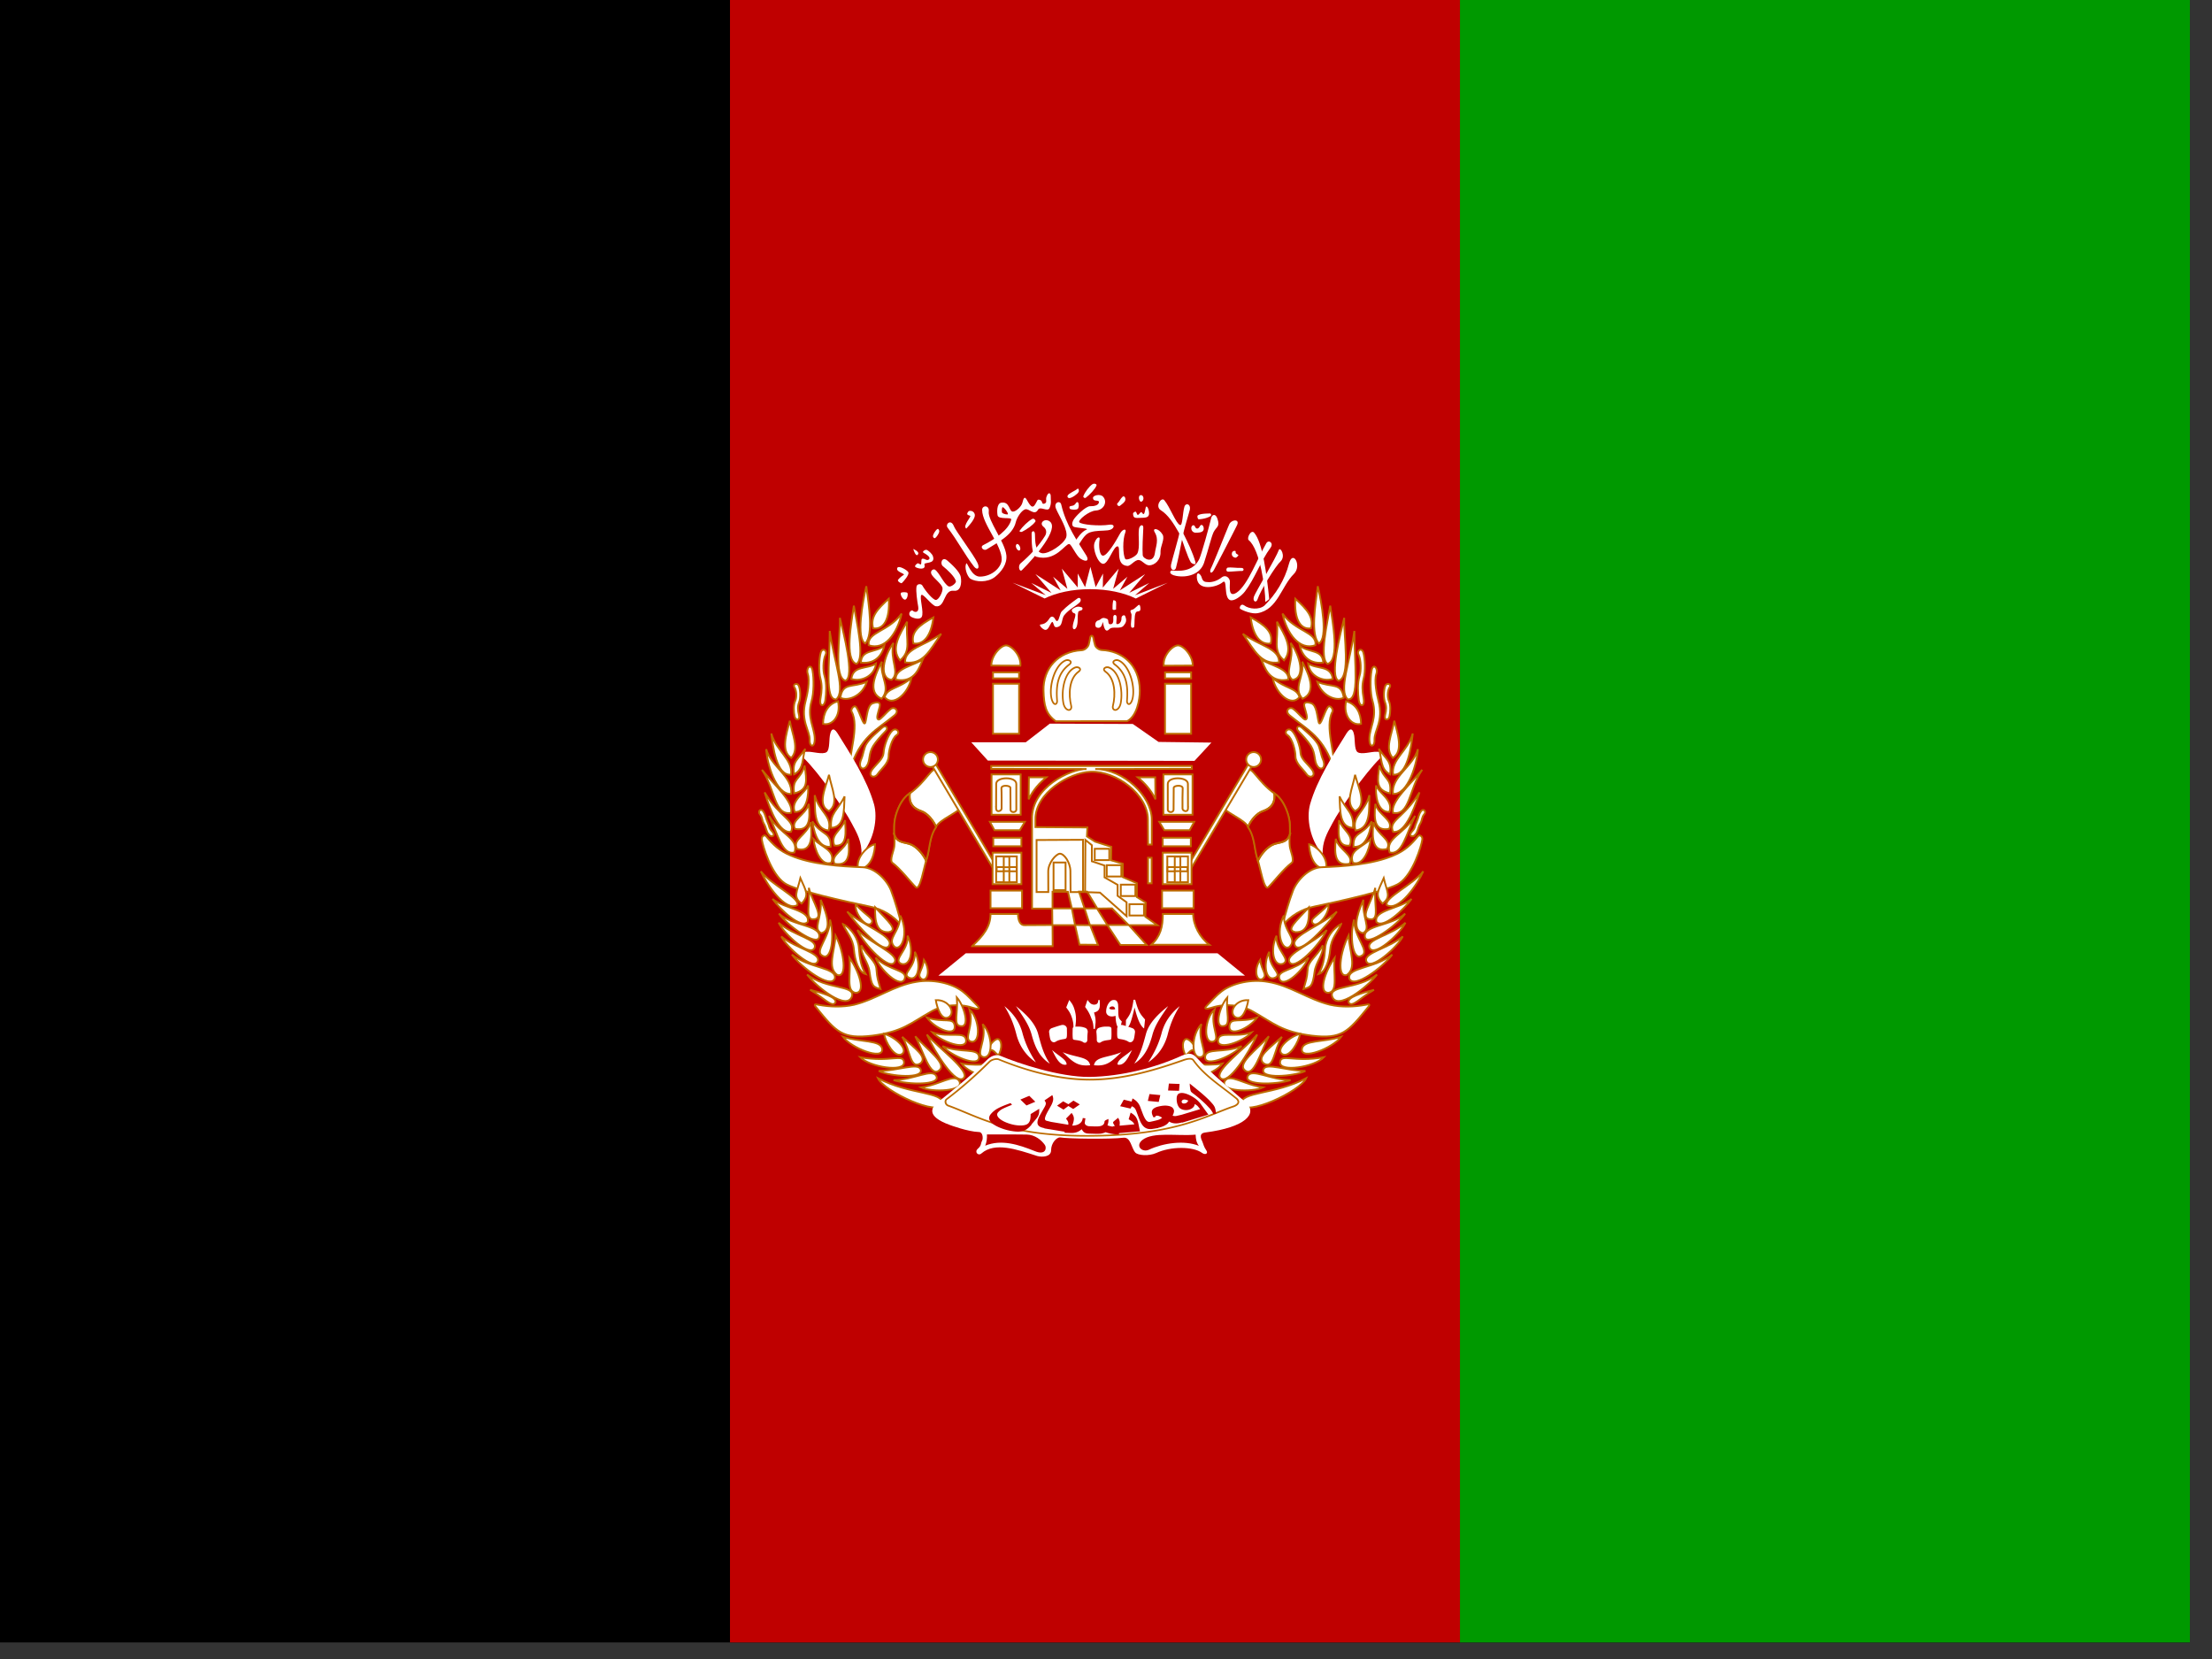 <?xml version="1.0" encoding="UTF-8" standalone="no"?>
<svg
   xmlns:dc="http://purl.org/dc/elements/1.1/"
   xmlns:cc="http://creativecommons.org/ns#"
   xmlns:rdf="http://www.w3.org/1999/02/22-rdf-syntax-ns#"
   xmlns:svg="http://www.w3.org/2000/svg"
   xmlns="http://www.w3.org/2000/svg"
   xmlns:xlink="http://www.w3.org/1999/xlink"
   xmlns:sodipodi="http://sodipodi.sourceforge.net/DTD/sodipodi-0.dtd"
   xmlns:inkscape="http://www.inkscape.org/namespaces/inkscape"
   height="16"
   width="21.333"
   viewBox="0 0 21.333 16"
   version="1.1"
   id="svg155"
   sodipodi:docname="af.svg"
   inkscape:version="0.92.1 r">
  <rect x="0" y="0" width="21.333" height="16" fill="#333333" stroke="none"/>
  <defs
     id="defs159" />
  <sodipodi:namedview
     pagecolor="#ffffff"
     bordercolor="#666666"
     borderopacity="1"
     objecttolerance="10"
     gridtolerance="10"
     guidetolerance="10"
     inkscape:pageopacity="0"
     inkscape:pageshadow="2"
     inkscape:window-width="1920"
     inkscape:window-height="1025"
     id="namedview157"
     showgrid="false"
     fit-margin-top="0"
     fit-margin-left="0"
     fit-margin-right="0"
     fit-margin-bottom="0"
     inkscape:zoom="0.49166667"
     inkscape:cx="320"
     inkscape:cy="240"
     inkscape:window-x="0"
     inkscape:window-y="27"
     inkscape:window-maximized="1"
     inkscape:current-layer="svg155" />
  <g
     id="g8"
     transform="scale(0.033)"
     style="fill-rule:evenodd;stroke-width:1pt">
    <path
       d="M 0,0 H 640 V 480 H 0 Z"
       id="path2"
       inkscape:connector-curvature="0" />
    <path
       d="M 426.662,0 H 640 V 480 H 426.662 Z"
       id="path4"
       inkscape:connector-curvature="0"
       style="fill:#009900" />
    <path
       d="m 213.336,0 h 213.34 v 480 h -213.34 z"
       id="path6"
       inkscape:connector-curvature="0"
       style="fill:#bf0000" />
  </g>
  <g
     transform="matrix(0.035,0,0,0.035,0.032,0.91)"
     id="g149"
     style="fill:#ffffff;fill-rule:evenodd;stroke:#bd6b00;stroke-width:0.5">
    <path
       d="m 319.5,225.84 8.354,0.001 c 0.031,3.157 1.881,6.549 4.48,8.493 h -16.008 c 2.505,-2.271 3.19,-4.963 3.174,-8.494 z"
       id="path10"
       inkscape:connector-curvature="0" />
    <path
       d="m 266.71,178.53 4.574,5.04 56.934,0.093 4.668,-5.04 -14.56,-0.186 -7.094,-4.947 -22.868,-0.093 -6.627,5.133 z"
       id="path12"
       inkscape:connector-curvature="0"
       style="stroke:none" />
    <path
       d="m 290.02,172.74 19.66,-0.02 c 2.662,-1.408 3.492,-5.902 3.479,-8.416 -0.037,-7.429 -5.233,-10.991 -10.447,-11.18 -0.781,-0.04 -1.688,-0.648 -1.895,-1.36 -0.514,-1.613 -0.381,-2.641 -0.944,-2.584 -0.5,-0.007 -0.353,0.94 -0.799,2.453 -0.245,0.752 -1.09,1.494 -1.934,1.537 -6.49,0.324 -10.676,5.062 -10.513,11.134 0.11,4.015 0.577,6.413 3.393,8.437 z"
       id="path14"
       inkscape:connector-curvature="0" />
    <path
       d="m 257.66,242.83 h 84.469 l -7.56,-6.16 H 265.22 Z"
       id="path16"
       inkscape:connector-curvature="0"
       style="stroke:none" />
    <path
       d="m 296.39,219.69 1.54,4.62 h 3.499 l -2.799,-4.621 h -2.24 z m -1.96,4.62 0.887,4.573 4.106,0.046 -1.493,-4.62 h -3.5 z m 6.953,0.046 2.847,4.527 h 5.834 l -4.573,-4.575 -4.107,0.048 z m -34.44,10.36 c 3.095,-2.878 5.07,-5.335 5.086,-8.866 h 7.56 c 0.015,1.976 0.73,3.157 1.82,3.08 l 7.654,-0.047 -0.046,-4.527 h -5.554 l -0.001,-24.688 c -0.202,-8.726 10.609,-13.813 15.028,-13.767 l -26.275,-0.046 v -0.793 h 55.255 l 0.047,0.793 -26.647,0.046 c 7.902,0.016 15.524,7.5 15.587,13.815 v 7 h -1.028 l -0.046,-6.906 c 0,-6.908 -8.7,-13.363 -15.681,-13.161 -6.037,0.173 -15.4,5.927 -15.307,13.115 v 2.146 l 14.327,0.094 -0.14,2.472 2.25,1.436 4.486,1.43 -0.065,3.71 3.213,0.947 0.028,3.706 3.855,1.654 v 3.836 l 2.445,1.507 -0.112,3.895 3.314,2.333 h -7.84 l 4.9,5.46 h -7.234 l -3.594,-5.46 h -4.76 l 2.147,5.413 -5.085,-0.046 -1.215,-5.367 h -6.206 l 0.046,5.786 h -22.214 z m 22.168,-14.98 v 4.572 h 5.32 l -1.075,-4.573 h -4.245 z"
       id="path18"
       inkscape:connector-curvature="0" />
    <path
       d="m 289.39,211.66 h 3.313 v 7.607 h -3.313 z"
       id="path20"
       inkscape:connector-curvature="0"
       style="fill:none" />
    <path
       d="m 284.71,219.8 h 3.234 l -0.02,-5.597 c -0.042,-2.433 2.142,-4.885 3.187,-4.967 1.159,-0.044 2.867,2.297 2.924,4.776 l 0.047,5.806 3.43,-0.007 v -14.41 l -12.802,0.067 z m 25.59,3.34 h 4.014 v 3.127 H 310.3 Z m -2.38,-5.37 h 4.014 v 3.127 h -4.014 z m -3.87,-5.37 h 4.014 v 3.127 h -4.014 z m -3.31,-4.52 h 4.014 v 3.127 h -4.014 z"
       id="path22"
       inkscape:connector-curvature="0"
       style="fill:none" />
    <path
       d="m 298.08,219.82 4.106,0.14 7.327,6.487 v -3.827 l -2.473,-1.773 v -3.034 l -3.594,-2.052 v -3.268 l -3.5,-1.166 v -4.434 l -1.774,-1.447 z"
       id="path24"
       inkscape:connector-curvature="0"
       style="fill:none" />
    <path
       d="m 315.43,210.35 h 0.98 v 7.047 h -0.98 z"
       id="path26"
       inkscape:connector-curvature="0" />
    <g
       id="a">
      <path
         d="m 257.32,186.53 c -1.234,-1.982 -2.712,2.749 -7.788,6.27 -2.363,1.609 -4.009,5.894 -4.025,8.713 -0.077,1.937 0.216,3.868 0,5.741 -0.137,1.186 -1.372,3.816 -0.527,4.489 2.234,1.66 5.126,5.43 6.467,6.731 1.16,1.017 2.165,-5.248 3.036,-8.051 0.933,-3.005 0.515,-6.596 3.102,-9.372 1.834,-1.875 6.46,-3.72 5.94,-4.554 z"
         id="path28"
         inkscape:connector-curvature="0" />
      <path
         d="m 257.06,201.88 a 10.09,10.09 0 0 0 -1.656,-2.594 c -0.699,-0.792 -1.525,-1.457 -2.438,-1.781 -0.881,-0.325 -1.779,-0.751 -2.406,-1.531 a 3.645,3.645 0 0 1 -0.719,-1.469 c -0.124,-0.544 -0.123,-1.21 -0.03,-1.969 -0.11,0.08 -0.169,0.172 -0.282,0.25 -2.363,1.608 -4.016,5.9 -4.031,8.719 a 28.487,28.487 0 0 0 0,2.313 c 0.175,0.485 0.343,0.955 0.593,1.25 0.326,0.383 0.714,0.636 1.125,0.812 0.824,0.352 1.775,0.425 2.657,0.75 0.912,0.324 1.851,1.058 2.656,1.938 a 10.51,10.51 0 0 1 1.75,2.656 c 0.066,-0.243 0.154,-0.604 0.219,-0.813 0.845,-2.721 0.697,-5.889 2.562,-8.531 z"
         id="path30"
         inkscape:connector-curvature="0"
         style="fill:#bf0000" />
      <path
         d="m 249.82,192.39 c -0.484,3.356 1.385,4.473 3.148,5.123 1.825,0.648 3.322,2.606 4.093,4.378 M 245.3,203.44 c 0.77,2.893 2.798,2.531 4.561,3.181 1.826,0.649 3.745,2.957 4.516,4.729"
         id="path32"
         inkscape:connector-curvature="0"
         style="fill:none" />
      <path
         d="m 255.61,184.48 0.925,-0.594 17.752,29.898 -0.924,0.594 z"
         id="path34"
         inkscape:connector-curvature="0" />
      <path
         d="m 257.52,183.29 a 2.046,2.046 0 1 1 -4.092,0 2.046,2.046 0 1 1 4.092,0 z m 15.18,-24.02 h 7.194 v 1.65 H 272.7 Z m 0,3.13 h 7.194 v 13.784 H 272.7 Z m -0.44,-5.01 7.98,0.047 c 0.312,-2.706 -2.39,-5.63 -3.966,-5.6 -1.56,0.076 -4.076,2.956 -4.014,5.553 z"
         id="path36"
         inkscape:connector-curvature="0" />
      <path
         d="m 292.62,155.76 c -1.521,0.64 -2.688,2.377 -3.406,4.375 -0.719,1.998 -0.992,4.267 -0.656,6.094 v 0.031 c 0.127,0.63 0.3,1.083 0.5,1.406 0.199,0.324 0.422,0.514 0.687,0.563 0.265,0.049 0.514,-0.093 0.656,-0.313 0.143,-0.22 0.212,-0.509 0.188,-0.844 -0.144,-1.878 -0.135,-3.732 0.312,-5.406 0.448,-1.674 1.338,-3.164 2.97,-4.375 0.294,-0.216 0.463,-0.463 0.5,-0.719 0.035,-0.255 -0.1,-0.474 -0.282,-0.625 -0.364,-0.301 -0.938,-0.407 -1.469,-0.187 z m 0.156,0.438 c 0.37,-0.154 0.842,-0.064 1.031,0.093 0.095,0.079 0.106,0.133 0.094,0.219 -0.012,0.086 -0.077,0.234 -0.312,0.406 -1.713,1.272 -2.657,2.872 -3.125,4.625 -0.47,1.754 -0.459,3.66 -0.313,5.563 a 0.927,0.927 0 0 1 -0.125,0.562 c -0.07,0.108 -0.107,0.14 -0.187,0.125 -0.081,-0.015 -0.248,-0.117 -0.407,-0.375 -0.158,-0.257 -0.317,-0.656 -0.437,-1.25 -0.315,-1.714 -0.037,-3.947 0.656,-5.875 0.694,-1.927 1.803,-3.538 3.125,-4.094 z"
         id="path38"
         inkscape:connector-curvature="0"
         style="fill:#bd6b00;stroke:none" />
      <path
         d="m 295.19,157.73 c -1.52,0.639 -2.501,2.292 -3.031,4.188 -0.53,1.895 -0.614,4.065 -0.281,5.874 0.26,1.284 0.934,1.962 1.593,2.063 0.33,0.05 0.648,-0.08 0.844,-0.344 0.196,-0.264 0.26,-0.619 0.156,-1.062 -0.372,-1.498 -0.515,-3.366 -0.25,-5.063 0.266,-1.696 0.94,-3.211 2.22,-4.125 0.295,-0.215 0.463,-0.463 0.5,-0.719 0.035,-0.255 -0.1,-0.505 -0.282,-0.656 -0.364,-0.302 -0.937,-0.376 -1.469,-0.156 z m 0.188,0.438 c 0.37,-0.154 0.81,-0.064 1,0.093 0.094,0.079 0.137,0.134 0.125,0.219 -0.012,0.085 -0.109,0.235 -0.344,0.406 -1.412,1.009 -2.129,2.664 -2.406,4.438 -0.278,1.773 -0.105,3.664 0.28,5.218 0.083,0.354 10e-4,0.592 -0.093,0.72 -0.094,0.127 -0.214,0.185 -0.406,0.155 -0.384,-0.059 -0.983,-0.554 -1.219,-1.718 -0.318,-1.732 -0.227,-3.868 0.281,-5.688 0.509,-1.82 1.457,-3.287 2.781,-3.844 z"
         id="path40"
         inkscape:connector-curvature="0"
         style="fill:#bd6b00;stroke:none" />
      <path
         d="m 272.31,187.39 h 8.027 v 11.107 h -8.027 z m 0.47,17.46 h 7.747 v 2.333 h -7.747 z m -0.19,4.1 h 7.933 v 8.68 h -7.933 z m -0.56,10.46 h 8.68 v 4.853 h -8.68 z m 1.07,-16.65 h 6.995 l 1.387,-2.31 h -9.636 z m 9.43,-8.51 0.066,-6.071 h 4.818 c -1.893,1.561 -3.652,3.454 -4.884,6.071 z"
         id="path42"
         inkscape:connector-curvature="0" />
      <path
         d="m 273.56,196.74 c 0.048,1.299 1.518,0.72 1.518,0.066 0,-2.004 0.027,-4.17 -0.053,-5.588 -0.01,-1.045 2.49,-0.783 2.476,-0.14 0.01,1.692 0.029,4.012 0.038,5.992 -0.018,0.964 1.615,0.88 1.593,0 -0.01,-2.212 -0.011,-5.425 0,-7.052 0.014,-2.096 -5.502,-2.05 -5.545,-0.047 0.002,1.645 -0.03,4.59 -0.027,6.769 z m 0.01,13.24 h 5.694 v 7.094 h -5.694 z"
         id="path44"
         inkscape:connector-curvature="0"
         style="fill:none" />
      <path
         d="m 277.21,212.92 h 2.007 v 1.167 h -2.007 z m -3.5,0 h 1.96 v 1.167 h -1.96 z"
         id="path46"
         inkscape:connector-curvature="0" />
      <path
         d="m 275.67,210.07 h 1.54 v 2.893 h -1.54 z m 0,3.97 h 1.54 v 3.08 h -1.54 z m -31.68,-75.07 c 0.356,5.567 -1.371,8.623 -4.32,8.158 -0.812,-3.088 1.036,-5.16 4.32,-8.158 z m -6.47,12.34 c -2.621,-1.333 -0.73,-11.513 0.276,-15.78 0.744,5.497 1.99,13.309 -0.276,15.78 z"
         id="path48"
         inkscape:connector-curvature="0" />
      <path
         d="m 238.45,151.79 c 4.406,1.533 7.894,-3.212 9.073,-8.708 -3.636,5.019 -9.554,5.025 -9.073,8.708 z m -3.34,5.14 c -3.445,-0.91 -1.37,-11.71 -0.744,-16.03 0.757,4.462 3.132,14.552 0.744,16.03 z m 1.18,-0.34 c 0.192,-3.725 3.905,-2.648 6.468,-4.636 -0.418,1.86 -1.994,5.16 -6.468,4.636 z m -4.22,4.99 c -3.414,-0.921 -1.362,-12.544 -1.555,-17.329 1,4.135 4.17,16.209 1.555,17.329 z m 1.59,-0.5 c 2.797,0.91 6.501,-0.908 6.793,-4.239 -2.409,1.635 -6.254,0.385 -6.793,4.239 z"
         id="path50"
         inkscape:connector-curvature="0" />
      <path
         d="m 229.52,166.71 c -3.265,0.26 -1.804,-9.638 -1.802,-18.857 1.2,8.617 4.467,16.505 1.802,18.857 z"
         id="path52"
         inkscape:connector-curvature="0" />
      <path
         d="m 230.65,166.26 c 2.205,1.106 6.156,-0.662 7.284,-4.387 -3.984,1.733 -6.648,0.04 -7.284,4.387 z m 25.63,-22.13 c -0.58,4.829 -2.554,7.638 -5.503,7.174 -0.812,-3.088 1.579,-5.062 5.503,-7.174 z m -7.8,12.39 c 4.898,0.695 6.662,-3.064 9.96,-7.87 -4.621,3.344 -10.146,4.039 -9.96,7.87 z"
         id="path54"
         inkscape:connector-curvature="0" />
      <path
         d="m 247.09,155.97 c -2.67,-3.204 -0.09,-7.228 1.95,-10.657 -0.438,5.102 1.3,7.94 -1.95,10.657 z m -1.18,5.29 c -0.301,-3.134 5.038,-3.83 7.452,-5.572 -0.812,1.811 -2.043,6.687 -7.452,5.572 z"
         id="path56"
         inkscape:connector-curvature="0" />
      <path
         d="m 244.79,161.33 c -3.691,-0.418 -2.159,-6.686 0.487,-10.17 -1.114,4.807 1.95,8.15 -0.487,10.17 z"
         id="path58"
         inkscape:connector-curvature="0" />
      <path
         d="m 242.01,166.55 c -4.202,-1.858 -1.509,-7.127 0.07,-10.238 -0.673,4.086 2.693,7.196 -0.07,10.238 z"
         id="path60"
         inkscape:connector-curvature="0" />
      <path
         d="m 242.84,166.06 c 2.205,2.879 6.501,-0.859 7.383,-5.224 -3.738,3.112 -6.5,2.6 -7.383,5.224 z m -9.6,20.26 c -0.432,-4.287 2.793,-12.084 0.504,-16.24 -0.312,-0.571 0.685,-2.087 1.33,-1.167 1.006,1.468 2.04,5.652 2.473,4.107 0.459,-1.68 0.53,-4.65 2.017,-5.228 0.949,-0.338 2.29,-0.559 1.924,0.934 -0.363,1.436 -1.177,3.42 -0.275,3.547 0.523,0.078 2.03,-1.954 3.3,-2.893 1.022,-0.838 2.548,0.473 1.053,1.726 -4.861,4.037 -9.57,5.854 -12.326,15.214 z m -8.73,64.53 c -0.57,-0.11 -1.352,-0.303 -0.64,0.584 5.678,6.996 7.321,8.924 15.602,7.94 8.365,-1.102 10.357,-3.364 16.214,-6.65 3.129,-1.836 7.703,-2.243 11.17,-1.106 1.614,0.528 2.59,0.56 1.434,-0.599 -1.158,-1.157 -2.525,-2.73 -3.949,-3.815 -3.118,-2.394 -8.407,-3.432 -12.723,-2.662 -6.104,0.958 -11.148,4.845 -17.176,6.313 -3.167,0.723 -6.64,0.614 -9.931,-0.005 z m 47.79,12.5 c 1.056,0.131 1.725,2.177 2.245,0.792 0.881,-2.242 0.264,-4.026 -0.727,-3.829 -1.17,0.312 -3.147,2.934 -1.518,3.037 z"
         id="path62"
         inkscape:connector-curvature="0" />
      <path
         d="m 220.6,182.92 c -1.215,-1.269 -0.864,-1.754 0.933,-1.774 1.425,-0.09 4.25,0.873 5.32,0.093 0.983,-0.713 0.592,-3.738 1.028,-5.133 0.19,-0.778 0.735,-1.999 1.96,-0.093 3.622,5.804 8.146,12.773 10.08,19.6 1.057,3.826 0.062,9.8 -3.454,13.814 0.124,-3.423 -1.152,-5.725 -2.707,-8.587 -1.921,-3.762 -9.057,-13.951 -13.16,-17.92 z"
         id="path64"
         inkscape:connector-curvature="0"
         style="stroke:none" />
      <path
         d="m 235.53,213.44 c 3.983,0.02 4.667,-5.32 4.667,-6.813 -1.96,0.373 -5.414,3.64 -4.667,6.813 z m 34.42,51.82 c 2.833,0.645 2.794,-6.178 -0.1,-9.07 1.274,4.382 -2.128,8.388 0.1,9.07 z m -1.1,-0.06 c 0.187,3.243 -7.959,-0.424 -10.052,-2.946 4.813,2.044 9.815,0.352 10.052,2.946 z m -3.57,-4.63 c 0.291,3.141 -7.064,0.38 -9.238,-2.074 4.83,1.56 8.917,-0.511 9.238,2.074 z m 1.35,0.44 c 2.833,0.645 2.374,-6.412 -0.38,-8.837 1.322,4.71 -1.848,8.155 0.38,8.837 z m -2.98,-4.29 c 2.833,0.645 1.207,-5.431 -0.893,-7.857 0.341,4.43 -1.055,7.502 0.893,7.857 z m -1.5,-0.02 c 0.292,3.235 -5.43,0.751 -7.65,-2.309 4.782,1.561 7.329,-0.276 7.65,2.309 z m -1.56,-2.46 c 1.856,-1.334 -0.113,-4.863 -3.645,-4.645 0.346,2.132 1.566,5.88 3.645,4.645 z m 13.95,14.63 c 0.187,3.243 -7.96,1.63 -10.519,-1.825 5.139,0.97 10.281,-0.769 10.519,1.825 z m -32.36,-5.8 c 0.292,3.235 -8.602,-0.322 -10.823,-3.383 4.783,1.561 10.502,0.798 10.823,3.383 z m 5.45,1.38 c 1.856,-1.334 -1.933,-4.77 -4.951,-5.578 0.346,2.131 2.872,6.813 4.951,5.578 z m 0.57,2.24 c 0.199,2.908 -9.537,1.313 -12.084,-1.374 8.377,1.514 11.81,-1.117 12.084,1.374 z"
         id="path66"
         inkscape:connector-curvature="0" />
      <path
         d="m 252.76,268.63 c 1.08,2.701 -8.264,2.042 -11.545,0.471 5.301,-0.046 10.802,-2.353 11.545,-0.471 z"
         id="path68"
         inkscape:connector-curvature="0" />
      <path
         d="m 257.13,270.6 c 1.034,2.421 -7.61,2.369 -11.824,1.03 5.581,-0.045 10.801,-3.426 11.824,-1.03 z m 6.29,1.3 c 1.531,2.865 -7.588,3.143 -10.547,1.733 5.273,-0.725 9.242,-3.988 10.547,-1.733 z M 252.74,267 c -2.901,1.83 -2.746,-3.564 -5.053,-7.3 3.625,3.302 7.02,5.556 5.053,7.3 z"
         id="path70"
         inkscape:connector-curvature="0" />
      <path
         d="m 257.88,268.94 c -2.433,2.156 -4.379,-5.246 -6.594,-9.399 3.58,3.954 8.84,7.609 6.594,9.399 z m 6.8,2.06 c -2.06,2.389 -8.02,-7.018 -10.187,-11.919 3.3,3.815 11.826,9.895 10.187,11.919 z m -5.8,7.18 c -1.028,3.632 -16.192,-3.423 -17.885,-7.079 8.677,4.598 18.092,3.636 17.885,7.079 z m -48.73,-73.8 c -0.355,-0.46 -1.374,0.012 -1.12,1.12 0.237,1.501 2.45,9.204 6.252,11.854 2.712,1.954 16.965,5.102 23.427,6.439 3.556,0.715 6.535,2.49 8.868,5.32 -0.965,-3.702 -1.74,-6.445 -2.987,-9.8 -1.211,-2.947 -4.421,-6.173 -7.746,-6.346 -6.175,-0.222 -14.167,-0.748 -19.974,-3.268 -2.997,-1.252 -4.792,-2.943 -6.72,-5.32 z"
         id="path72"
         inkscape:connector-curvature="0" />
      <path
         d="m 245.54,234.87 c 1.947,1.434 4.096,-3.704 1.623,-8.588 -0.078,4.701 -3.815,6.28 -1.623,8.588 z"
         id="path74"
         inkscape:connector-curvature="0" />
      <path
         d="m 247.41,239.58 c 2.693,0.827 3.536,-3.937 1.763,-7.747 0.295,4.093 -4.234,6.56 -1.763,7.747 z"
         id="path76"
         inkscape:connector-curvature="0" />
      <path
         d="m 249.46,243.36 c 2.6,1.295 3.585,-3.518 1.716,-7.092 0.204,4.56 -3.72,5.904 -1.716,7.092 z"
         id="path78"
         inkscape:connector-curvature="0" />
      <path
         d="m 248.39,243.65 c -1.03,3.08 -7.007,-2.655 -8.014,-5.775 3.71,3.685 8.757,3.278 8.014,5.775 z"
         id="path80"
         inkscape:connector-curvature="0" />
      <path
         d="m 245.68,238.94 c -1.171,3.08 -8.687,-4.85 -10.348,-8.668 3.71,3.685 11.184,6.498 10.348,8.668 z"
         id="path82"
         inkscape:connector-curvature="0" />
      <path
         d="m 244.19,234.32 c -1.17,3.5 -9.34,-5.829 -11.654,-9.135 3.897,3.639 12.537,6.592 11.654,9.135 z m -0.26,-3.46 c 2.877,-0.56 -0.163,-2.955 -3.69,-6.849 -0.164,4.1 0.509,6.966 3.69,6.849 z"
         id="path84"
         inkscape:connector-curvature="0" />
      <path
         d="m 239.08,228.53 c 1.242,-1.353 -1.19,-1.929 -4.203,-5.31 -0.444,2.28 2.794,6.454 4.203,5.31 z m 13.92,15.2 c 1.574,0.921 2.652,-2.304 0.69,-5.225 -0.45,3.16 -2.133,4.037 -0.69,5.225 z m -34.19,-20.35 c -3.342,2.004 -8.652,-5.992 -10.068,-9.282 2.933,3.776 10.699,7.224 10.068,9.282 z"
         id="path86"
         inkscape:connector-curvature="0" />
      <path
         d="m 221.65,228.04 c -1.85,2.05 -7.671,-3.519 -9.694,-6.341 3.12,2.702 10.512,3.023 9.694,6.341 z"
         id="path88"
         inkscape:connector-curvature="0" />
      <path
         d="m 224.82,232.22 c -0.61,2.801 -9.106,-3.495 -11.092,-6.476 3.663,3.452 11.649,3.14 11.092,6.476 z"
         id="path90"
         inkscape:connector-curvature="0" />
      <path
         d="m 223.52,235.25 c -1.31,2.522 -8.22,-3.727 -9.88,-6.987 4.223,3.685 10.95,4.493 9.88,6.987 z m -3.55,-12.28 c 2.18,-2.299 1.252,-3.376 -0.338,-7 -0.869,3.721 -2.18,5.206 0.338,7 z m 2.89,4.34 c 3.954,0.174 0.038,-4.638 -0.897,-8.68 0.344,4.607 -1.014,8.238 0.897,8.68 z"
         id="path92"
         inkscape:connector-curvature="0" />
      <path
         d="m 225.38,231.13 c 2.74,-0.62 1.95,-4.497 -0.15,-9.193 0.436,5.073 -2.321,8.005 0.15,9.193 z m -0.93,7.67 c -1.03,3.08 -8.826,-4.056 -10.067,-6.755 3.943,3.312 10.763,4.445 10.067,6.755 z"
         id="path94"
         inkscape:connector-curvature="0" />
      <path
         d="m 229.12,243.61 c -1.17,3.082 -9.34,-3.167 -11.839,-6.568 4.922,3.872 12.443,3.513 11.839,6.568 z"
         id="path96"
         inkscape:connector-curvature="0" />
      <path
         d="m 233.88,248.46 c -1.31,4.294 -9.853,-2.56 -12.399,-5.915 5.436,4.151 13.096,2.86 12.399,5.915 z m -8.03,-11.03 c 2.32,1.201 3.258,-5.384 1.949,-10.033 0.017,5.074 -4.654,8.845 -1.949,10.033 z"
         id="path98"
         inkscape:connector-curvature="0" />
      <path
         d="m 229.81,242.66 c 2.788,0.828 1.904,-6.27 -0.478,-10.873 -0.309,4.561 -2.366,8.892 0.478,10.873 z m 4.95,4.9 c 3.114,0.174 0.971,-6.084 -1.597,-9.613 0.437,4.607 -1.013,9.079 1.597,9.613 z m -5.46,2.67 c -0.936,1.586 -3.226,-1.347 -6.986,-3.489 3.382,0.885 7.402,2.019 6.986,3.489 z m -1.78,-52.74 c 2.906,-2.15 0.69,-6.173 0,-9.998 -0.935,3.628 -3.397,8.389 0,9.998 z m -0.1,5.36 c -4.366,-0.524 -3.71,-6.171 -3.84,-9.75 1.312,4.858 4.891,5.679 3.84,9.75 z m 0.69,-0.73 c 3.694,-0.214 3.498,-4.417 3.695,-8.668 -1.872,3.907 -4.09,4.514 -3.695,8.668 z"
         id="path100"
         inkscape:connector-curvature="0" />
      <path
         d="m 227.96,207.34 c -2.873,0.23 -4.366,-2.594 -5.023,-6.993 2.725,4.054 5.203,2.79 5.023,6.993 z m 1.03,-0.35 c 3.694,0.475 3.104,-3.825 2.955,-6.995 -1.132,3.022 -4.136,3.974 -2.955,6.995 z"
         id="path102"
         inkscape:connector-curvature="0" />
      <path
         d="m 223.23,205.17 c 0.295,2.807 2.07,7.634 4.926,6.55 1.181,-3.448 -2.513,-4.137 -4.926,-6.55 z"
         id="path104"
         inkscape:connector-curvature="0" />
      <path
         d="m 229.04,212.02 c -1.28,-2.462 2.905,-3.695 3.792,-6.895 0.509,4.58 0.082,7.584 -3.792,6.895 z m -11.91,-29.18 c 2.3,-2.477 0.269,-6.406 -0.42,-10.231 -0.936,3.628 -2.557,8.435 0.42,10.231 z m -0.07,4.61 c -4.039,0.41 -5.016,-7.804 -5.427,-11.337 1.313,4.859 5.965,7.08 5.427,11.337 z m 0.83,-0.08 c 2.854,-1.474 2.191,-4.65 3.088,-7.035 -1.919,2.928 -3.669,3.347 -3.088,7.035 z"
         id="path106"
         inkscape:connector-curvature="0" />
      <path
         d="m 217.09,192.75 c -4.225,0.362 -6.742,-8.739 -6.874,-12.318 1.313,4.859 7.366,7.5 6.874,12.318 z m 0.81,-0.14 c 3.973,-0.914 3.498,-3.483 2.902,-7.642 -1.265,4.188 -3.483,3.3 -2.902,7.642 z"
         id="path108"
         inkscape:connector-curvature="0" />
      <path
         d="m 217.04,198 c -4.646,0.788 -4.32,-6.56 -8.009,-11.893 3.191,3.96 8.936,8.95 8.009,11.893 z m 1.05,-0.25 c 3.507,0.102 3.85,-5.179 3.656,-7.32 -0.807,2.133 -4.93,4.159 -3.656,7.32 z"
         id="path110"
         inkscape:connector-curvature="0" />
      <path
         d="m 209.78,192.34 c 1.742,5.654 4.216,11.32 7.259,10.89 1.46,-3.215 -2.887,-3.624 -7.259,-10.89 z"
         id="path112"
         inkscape:connector-curvature="0" />
      <path
         d="m 218.14,202.4 c -1.28,-2.462 2.905,-3.695 3.792,-6.895 0.509,4.58 0.082,7.584 -3.792,6.895 z m -7.16,-3.6 c 2.487,5.094 3.609,10.948 7.024,10.097 1.275,-3.961 -3.771,-4.79 -7.024,-10.097 z"
         id="path114"
         inkscape:connector-curvature="0" />
      <path
         d="m 218.71,207.93 c -1.467,-2.695 2.719,-3.648 3.745,-7.362 0.556,4.86 0.036,8.33 -3.745,7.362 z m 7.16,-34.48 c 2.451,0.663 5.022,-2.09 4.131,-6.208 -2.801,0.697 -4.087,3.24 -4.131,6.208 z m -7.84,-2.06 c 0.214,1.159 1.623,1.264 1.214,-0.373 -0.342,-1.328 -0.4,-2.327 0,-3.407 0.548,-1.353 0.365,-3.658 -0.047,-4.62 -0.416,-1.015 -1.793,-0.42 -1.214,0.375 0.638,0.92 0.672,2.837 0.233,3.732 -0.577,1.32 -0.42,3.075 -0.186,4.293 z m 22.87,15.92 c -0.947,1.393 -2.881,0.541 -1.408,-1.372 1.208,-1.549 2.928,-2.814 3.055,-4.414 0.1,-2.029 1.291,-5.107 2.373,-6.145 1.118,-1.106 2.409,0.45 1.214,1.188 -1.342,0.872 -2.214,4.456 -2.185,5.836 -0.045,2.001 -2.041,3.447 -3.049,4.907 z m -2.98,-2.24 c -0.947,1.393 -2.457,0.585 -1.601,-1.652 0.722,-1.549 0.8,-3.468 1.604,-4.6 1.125,-1.717 3.03,-3.147 4.112,-4.186 1.118,-1.106 2.046,-0.04 1.021,0.908 -1.244,1.245 -2.595,2.795 -3.345,3.97 -1.4,2.28 -0.783,4.1 -1.79,5.56 z m -15.74,-7.21 c -0.112,1.967 1.47,2.443 1.4,-0.409 -0.072,-2.978 -2.179,-5.702 -0.886,-10.235 0.68,-2.217 0.691,-6.281 0.28,-8.441 -0.363,-2.142 -1.887,-0.743 -1.308,0.925 0.638,1.935 -0.12,5.645 -0.607,7.511 -1.463,5.434 1.207,8.08 1.121,10.65 z m 4.32,-10.88 c -0.232,1.81 -1.764,1.974 -1.319,-0.582 0.371,-2.075 0.435,-3.635 0,-5.321 -0.596,-2.114 -0.397,-5.714 0.05,-7.216 0.452,-1.585 1.95,-0.656 1.32,0.584 -0.694,1.439 -0.73,4.432 -0.254,5.83 0.627,2.063 0.457,4.802 0.203,6.705 z M 210.94,204 c 0.758,0.902 2.036,0.298 0.871,-0.923 -0.952,-0.987 -0.639,-1.298 -1.22,-2.5 -0.574,-1.343 -0.544,-2.084 -1.237,-3.044 -0.613,-0.91 -1.535,0.019 -0.917,0.785 0.775,0.906 0.561,1.574 1.035,2.45 0.877,1.5 0.663,2.288 1.468,3.232 z m 20.4,24.61 c 2.44,1.2 4.291,4.196 4.413,6.636 0.207,2.809 0.612,5.18 1.873,7.176 -2.008,-0.559 -2.97,-3.76 -3.255,-6.825 -0.29,-3.173 -1.999,-4.549 -3.031,-6.987 z m 5.08,5.88 c 1.688,3.116 4.049,4.304 4.17,6.617 0.204,2.66 0.406,2.797 1.127,5.413 -1.987,-0.53 -2.487,-0.703 -3.024,-4.684 -0.33,-2.798 -2.57,-4.772 -2.273,-7.346 z"
         id="path116"
         inkscape:connector-curvature="0" />
      <path
         d="m 288.97,263.32 c 0.949,1.788 2.038,4.51 4.013,4.013 0.03,-1.37 -2.131,-2.318 -4.013,-4.013 z m 2.94,0.61 c 3.835,1.572 7.147,1.184 7.56,3.595 -3.598,0.388 -4.914,-1.09 -7.56,-3.595 z m -16.06,-12.69 c 2.583,2.116 4.259,4.531 5.04,7.653 0.815,2.908 1.96,5.226 3.641,7.84 -2.738,-1.867 -4.46,-4.407 -5.32,-7.467 -0.757,-3.009 -1.65,-5.257 -3.361,-8.026 z m 3.18,-0.01 c 2.77,2.21 5.38,4.719 6.16,7.84 0.815,2.908 1.308,5.134 3.175,8.027 -2.925,-1.867 -4.086,-4.688 -4.947,-7.748 -0.756,-3.007 -2.49,-5.255 -4.388,-8.119 z m 9.14,7.24 c -0.076,-0.546 0.297,-1.023 0.747,-1.166 a 33.429,33.429 0 0 1 2.612,-0.84 c 0.986,-0.233 1.538,0.47 1.541,0.933 0.005,0.77 0.04,1.423 0,2.006 -0.053,0.726 -0.192,0.78 -0.653,0.888 -0.738,0.124 -1.685,0.25 -2.426,0.746 -0.588,0.361 -1.153,0.076 -1.447,-0.559 -0.19,-0.485 -0.294,-1.433 -0.374,-2.008 z m 10.63,0 c 0.068,-0.546 -0.22,-1.07 -0.621,-1.213 -0.781,-0.327 -1.56,-0.407 -2.38,-0.374 -0.912,-0.014 -1.141,0.192 -1.144,0.654 -0.004,0.77 -0.037,1.516 0,2.099 0.048,0.726 0.032,0.78 0.444,0.888 0.66,0.124 1.784,0.157 2.447,0.653 0.525,0.36 1.124,0.075 1.153,-0.606 -0.013,-0.513 0.03,-1.526 0.1,-2.101 z"
         id="path118"
         inkscape:connector-curvature="0"
         style="stroke:none" />
    </g>
    <use
       transform="scale(-1,1)"
       xlink:href="#a"
       x="-600"
       width="100%"
       height="100%"
       id="use121"
       y="0" />
    <g
       id="g147"
       style="stroke:none">
      <path
         d="m 328.54,286.65 c 0.047,1.181 0.188,2.131 0.888,3.08 -4.076,-1.633 -9.831,-0.759 -13.767,1.074 -1.756,0.838 -3.88,-0.958 -1.821,-2.66 2.93,-2.374 9.706,-1.028 14.7,-1.494 z m -57.505,-0.062 c 0.057,1.113 -0.072,2.133 -0.481,3.106 4.43,-1.835 9.187,-0.31 13.664,1.494 3.077,1.273 3.325,-0.93 2.782,-1.692 -0.934,-1.353 -2.742,-2.838 -5.028,-2.87 -1.522,-0.021 -7.382,-0.074 -10.937,-0.038 z m 3.74,-21.642 c -1.236,-0.533 -2.672,-0.02 -3.96,1.335 -4.327,4.24 -9.404,8.371 -13.502,11.584 -1.529,1.329 -3.091,3.712 3.431,6.094 0.237,0.09 4.991,1.852 8.004,1.964 1.23,-0.034 1.227,1.803 0.999,2.293 -0.52,0.978 -0.143,1.352 -1.193,2.293 -1.095,0.924 0.117,2.12 0.977,1.307 3.672,-3.188 9.627,-1.148 15.366,0.718 1.356,0.375 3.837,0.27 3.815,-1.6 0.024,-2.038 1.5,-3.48 2.404,-3.532 2.343,0.406 13.919,0.535 17.485,0.102 2.079,-0.27 2.204,2.848 3.316,4.077 0.767,0.815 3.72,1.031 5.743,0.137 4,-1.858 10.097,-1.858 12.582,-0.082 1.021,0.778 1.828,0.147 1.247,-0.643 -0.748,-1.08 -0.731,-1.58 -1.103,-2.433 -0.933,-1.898 -0.188,-2.363 0.79,-2.5 11.054,-1.426 14.582,-5.197 11.202,-8.272 -4.364,-3.828 -9.222,-7.676 -13.408,-12.198 -1.135,-1.2 -1.885,-1.68 -4.247,-0.699 -7.221,3.289 -16.388,5.687 -25.358,5.862 -8.347,0.072 -19.824,-3.79 -24.589,-5.807 z"
         id="path123"
         inkscape:connector-curvature="0" />
      <path
         d="m 326.62,265.54 c -0.58,0.058 -1.197,0.238 -1.656,0.406 -8.921,3.134 -17.117,5.328 -25.656,5.313 -8.335,-0.016 -17.066,-2.31 -24.906,-5.531 -0.446,-0.191 -0.96,-0.161 -1.469,-0.032 -0.509,0.13 -1.012,0.366 -1.344,0.688 -3.64,3.626 -7.582,7.148 -11.812,10.344 -0.639,0.488 -0.535,1.73 0.5,2.156 h 0.031 c 8.305,2.98 16.412,8.532 39.625,8.313 23.433,-0.222 31.746,-5.64 39.188,-8.125 0.525,-0.2 1.065,-0.5 1.313,-0.97 a 1.03,1.03 0 0 0 0.062,-0.812 c -0.095,-0.286 -0.283,-0.554 -0.625,-0.843 h -0.03 c -4.224,-3.453 -8.75,-6.207 -11.72,-10.406 -0.334,-0.48 -0.92,-0.558 -1.5,-0.5 z m 0.031,0.438 c 0.507,-0.051 0.895,0.027 1.094,0.312 3.041,4.301 7.621,7.074 11.812,10.5 0.3,0.254 0.442,0.48 0.5,0.656 a 0.498,0.498 0 0 1 -0.031,0.438 c -0.15,0.284 -0.59,0.57 -1.063,0.75 -7.534,2.515 -15.668,7.904 -39.03,8.125 -23.116,0.218 -31.095,-5.303 -39.47,-8.313 -0.754,-0.31 -0.687,-1.16 -0.406,-1.375 4.242,-3.206 8.227,-6.741 11.875,-10.375 0.25,-0.243 0.653,-0.45 1.094,-0.562 0.44,-0.113 0.912,-0.131 1.219,0 7.879,3.238 16.613,5.578 25.03,5.594 8.619,0.015 16.904,-2.204 25.845,-5.344 0.445,-0.163 1.024,-0.356 1.53,-0.406 z"
         id="path125"
         inkscape:connector-curvature="0"
         style="fill:#bd6b00" />
      <path
         d="m 269.71,114.56 c -0.068,-1.379 2.07,-1.484 1.824,0.412 -0.313,2.362 4.459,8.342 4.854,12.029 0.265,2.473 -1.453,4.637 -3.154,5.984 -2.086,1.616 -5.293,1.394 -6.794,0.467 -0.908,-0.731 -1.735,-3.234 -1.056,-4.224 0.24,-0.334 1.328,3.673 3.722,3.657 3.258,-0.02 5.896,-2.468 5.993,-4.65 0.167,-3.802 -5.33,-9.81 -5.389,-13.676 z m 9.53,9.39 c 0.539,-0.385 1.399,1.296 0.792,1.716 -0.505,0.337 -1.492,-1.25 -0.792,-1.716 z m 1.45,-3.41 c -0.272,0.132 -0.814,-0.056 -0.652,-0.287 0.762,-1.089 2.387,-2.728 3.565,-3.3 0.362,-0.176 0.995,0.463 0.776,0.776 -0.705,1.007 -2.42,2.195 -3.689,2.811 z m 12.59,-9.99 c 0.302,-0.63 2.117,-1.344 2.58,-1.77 0.427,-0.439 0.631,0.37 0.448,0.751 -0.302,0.63 -1.868,1.696 -2.555,1.724 -0.37,0.016 -0.656,-0.324 -0.473,-0.705 z m 4.31,0.2 c 0.393,-1.107 1.66,-2.786 2.533,-3.339 0.448,-0.283 1.252,-0.06 1.101,0.364 -0.333,0.94 -1.884,2.581 -2.927,3.355 -0.316,0.282 -0.798,-0.123 -0.707,-0.38 z m -3.69,2.77 c -0.263,0.132 -0.12,0.691 0.133,0.776 0.538,0.18 1.52,0.214 1.964,-0.03 0.645,-0.398 0.35,-2.845 -0.513,-1.538 -0.58,0.806 -1.002,0.547 -1.584,0.792 z m -7.29,5.62 c -1.318,-1.026 0.355,-2.464 1.732,-1.46 2.683,2.024 -4.003,9.778 -7.64,13.403 -0.666,0.71 -1.25,-1.078 -0.397,-1.848 2.608,-2.212 5.05,-4.855 6.747,-7.586 0.327,-0.525 0.64,-1.658 -0.442,-2.509 z m 15.27,-6.67 c 0.164,-0.982 -1.589,0.02 -1.621,-1.281 -0.017,-0.69 1.915,-1.173 2.722,-0.38 1.365,1.384 0.345,3.718 -1.924,3.865 -1.891,0.084 -5.046,2.685 -4.566,3.232 0.546,0.675 5.45,1.121 8.302,0.675 1.765,-0.248 1.395,1.331 -0.414,1.545 -1.747,0.201 -3.171,0.015 -4.805,0.528 -1.922,0.549 -2.76,3.13 -3.828,4.092 -0.238,0.167 -0.88,-0.846 -0.636,-1.227 0.77,-1.203 1.996,-3.045 3.346,-3.572 0.852,-0.345 -2.348,-0.454 -3.37,-0.745 -0.81,-0.244 -0.574,-1.274 -0.264,-1.848 0.412,-0.895 3.429,-3.916 4.645,-3.867 1.142,0.049 2.3,-0.284 2.413,-1.017 z m 5.08,0.26 c 0.567,-0.5 0.858,-1.338 1.453,-1.848 0.326,-0.327 0.847,0.065 0.76,0.853 -0.073,0.621 -0.907,1.156 -1.468,1.623 -0.456,0.342 -0.986,-0.396 -0.745,-0.628 z m 6.47,-2.3 c 0.845,-0.093 1.055,1.537 0.131,1.801 -0.56,0.187 -1.05,-1.705 -0.131,-1.801 z m -2.13,5.04 c -0.013,1.404 0.68,1.275 2.002,1.227 1.283,-0.049 2.412,0.033 2.407,-1.235 -0.006,-1.314 -0.727,-2.464 -0.939,-1.57 -0.186,0.84 -0.334,2.216 -0.823,1.617 -0.46,-0.515 -0.278,-0.628 -1.071,0.217 -0.44,0.466 -0.49,-0.226 -0.754,-0.66 -0.184,-0.257 -0.82,0.208 -0.822,0.404 z m -9.22,7.16 c -0.315,1.858 -0.026,4.459 0.925,4.488 1.175,0.038 3.607,-4.061 4.759,-6.188 0.69,-1.187 1.877,-1.394 1.382,-0.156 -0.749,1.91 -0.682,5.998 -0.024,7.199 0.354,0.647 2.964,-0.593 3.386,-1.515 0.767,-1.675 0.143,-4.762 0.412,-6.647 0.13,-1.237 1.263,-1.496 1.203,-0.349 -0.112,2.052 -0.307,5.815 -0.162,7.524 0.086,0.982 2.894,2.432 3.346,-0.543 0.238,-1.872 1.202,-3.719 -0.047,-5.793 -0.774,-1.297 1.136,-1.134 2.166,0.637 0.72,1.206 -0.607,3.202 -0.56,4.744 0.12,2.373 -1.726,3.722 -3.066,3.75 -1.197,0.024 -1.977,-1.446 -2.957,-1.467 -1.089,-0.07 -2.207,1.693 -3.106,1.63 -3.486,-0.238 -1.64,-5.333 -2.703,-5.395 -1.181,-0.07 -2.574,4.994 -4.03,4.813 -1.434,-0.172 -2.919,-4.127 -2.322,-5.8 0.54,-1.557 1.558,-1.922 1.398,-0.932 z"
         id="path127"
         inkscape:connector-curvature="0" />
      <path
         d="m 318.96,114.6 c -1.701,-1.038 0.108,-3.736 0.939,-2.788 1.606,1.923 3.224,6.487 4.356,6.864 0.716,0.24 0.683,-3.374 1.188,-5.016 0.326,-1.213 1.793,-0.817 1.513,0.737 -0.096,0.52 -1.917,6.422 -1.777,6.655 1.262,2.522 2.51,5.081 3.3,7.788 0.326,1.167 -1.075,0.381 -1.243,0.139 -0.894,-1.338 -2.46,-6.452 -2.46,-6.219 -0.72,3.598 -0.89,4.66 -1.655,7.717 -0.233,0.98 -1.675,0.802 -1.35,-0.924 0.313,-1.418 2.375,-8.392 2.259,-8.594 -1.621,-2.862 -3.104,-5.125 -5.07,-6.359 z"
         id="path129"
         inkscape:connector-curvature="0" />
      <path
         d="m 322.03,131.2 c -0.474,-0.054 -1.21,1.055 1.152,1.49 3.156,0.572 6.61,-0.491 7.67,-3.586 1.212,-3.687 2.013,-7.177 2.646,-8.493 0.791,-1.535 1.803,-1.411 1.056,-3.651 -0.526,-1.612 -1.51,-1.126 -1.716,-0.264 -0.552,2.35 -2.646,9.952 -3.3,11.352 -1.233,2.555 -3.718,3.565 -7.508,3.152 z"
         id="path131"
         inkscape:connector-curvature="0" />
      <path
         d="m 328.35,119.07 c -0.338,-0.725 -1.127,-0.164 -0.986,0.63 a 1.197,1.197 0 0 0 1.25,1.086 c 0.692,-0.024 2.155,0.023 2.159,-1.125 0.002,-0.807 -0.632,-1.481 -1.103,-0.591 -0.45,0.806 -1.03,0.722 -1.32,0 z m 0.79,-3.04 c -0.243,0.168 -0.025,1.066 0.264,1.056 1.031,-0.035 2.492,-0.363 3.275,-0.908 0.229,-0.16 0.133,-0.702 -0.193,-0.69 -0.994,0.032 -2.575,0.006 -3.346,0.542 z m 8.76,2.26 c 0.747,-1.167 2.806,-1.286 2.066,0.38 -0.525,1.148 -5.652,11.055 -6.352,12.315 -0.764,1.417 -1.389,0.715 -0.846,-0.388 0.73,-1.42 4.898,-11.962 5.132,-12.307 z"
         id="path133"
         inkscape:connector-curvature="0" />
      <path
         d="m 330.18,133.04 c -0.219,-0.788 -1.442,-1.954 -1.304,0.155 0.243,3.828 5.503,2.618 7.096,1.257 1.445,-1.28 0.19,4.323 2.112,4.922 1.058,0.34 3.05,-1.105 4.03,-2.376 2.717,-3.525 4.446,-8.578 7.058,-12.058 0.987,-1.36 -0.54,-2.332 -1.157,-1.25 -2.272,3.81 -5.094,11.586 -8.176,13.605 -2.513,1.608 -1.768,-2.07 -1.856,-3.176 -0.11,-0.81 -1.097,-2.003 -2.415,-0.908 -0.921,0.72 -2.352,1.305 -3.648,1.188 -0.752,-0.042 -1.386,-0.029 -1.74,-1.359 z"
         id="path135"
         inkscape:connector-curvature="0" />
      <path
         d="m 339.57,125.93 c 0.028,-0.216 -1.112,-0.314 -1.056,0.792 0.04,0.819 1.019,1.041 1.188,0.924 1.54,-1.12 -0.328,-0.562 -0.132,-1.716 z m -2.24,4.49 c -0.303,0.071 -0.582,1.04 0.133,1.095 0.653,0.046 3.213,-0.229 3.92,-0.187 0.458,-0.017 0.632,-0.892 -0.348,-0.845 -1.19,0.06 -2.754,-0.239 -3.705,-0.063 z m -61.96,-16.66 c 0.406,0.02 1.52,1.462 1.447,1.913 -0.05,0.213 -1.191,-0.031 -1.54,-0.326 -0.258,-0.219 -0.154,-1.599 0.093,-1.587 z m -5.369,10.452 c -1.017,0.555 0.162,1.651 0.924,1.188 2.86,-1.853 7.154,-3.799 8.052,-7.468 0.287,-1.243 1.443,-3.148 2.54,-3.573 1.059,-0.411 2.598,1.917 3.602,0.085 0.59,-1.047 2.654,0.687 3.152,-0.433 0.607,-1.354 0.318,-2.099 0.343,-3.395 -0.045,-0.85 -0.693,-1.103 -1.164,0.272 -0.245,0.623 0.043,1.251 -0.156,1.576 -0.152,0.247 -0.625,0.486 -0.9,0.28 -0.253,-0.19 -0.078,-0.72 -0.685,-0.955 -0.235,-0.118 -0.612,-0.216 -0.776,0.086 -0.72,1.284 -1.12,2.482 -2.128,1.117 -0.898,-1.176 -1.353,-3.209 -2.011,-0.427 -0.237,0.982 -1.73,2.407 -2.61,2.407 -1.099,0 -0.823,-2.894 -3.237,-2.453 -1.241,0.264 -1.155,2.64 -0.97,3.517 0.305,1.22 3.931,0.344 3.751,1.141 -0.62,2.771 -4.467,5.406 -7.727,7.035 z M 247.3,137.42 c -0.154,0.464 0.462,1.723 1.101,1.816 0.628,0.046 0.948,-1.36 0.746,-1.816 -0.15,-0.336 -1.737,-0.329 -1.847,0 z m 3.33,4.88 c -0.403,-0.434 -1.589,0.73 -0.63,1.553 0.54,0.436 2.513,1.07 3.053,0.148 0.73,-1.185 -0.72,-5.488 -0.078,-6.057 0.502,-0.444 2.828,2.875 3.976,3.114 2.697,0.373 2.05,-4.619 4.956,-4.28 1.98,0.264 2.198,-2.211 1.922,-3.756 -0.22,-1.483 -2.622,-3.624 -3.726,-4.582 -1.452,-1.21 -2.1,0.892 -1.188,1.584 1.173,0.94 3.236,2.837 3.565,4.093 0.155,0.592 -1.434,1.77 -2.02,1.451 -1.35,-0.737 -2.607,-3.898 -3.789,-4.62 -0.402,-0.246 -1.393,0.31 -0.916,1.296 0.536,1.057 2.905,2.693 3.044,3.821 0.125,1.029 -1.056,3.253 -1.831,3.253 -0.853,0 -3.028,-2.688 -3.706,-3.953 -0.34,-0.606 -1.515,-0.547 -1.638,0.29 -0.195,1.255 0.182,3.912 0.481,5.558 0.238,1.559 -0.878,1.638 -1.475,1.087 z m -4.07,-8.57 c -0.34,0.384 0.792,1.134 1.017,0.94 0.436,-0.378 2.128,-2.308 1.802,-2.983 -0.29,-0.601 -2.618,-1.918 -2.997,-1.266 -0.702,1.128 2.195,1.634 1.74,1.965 -0.223,0.128 -1.02,0.679 -1.562,1.344 z m 4.17,-8.46 c 0,0 0.728,2.49 1.32,1.452 0.48,-0.719 -1.32,-1.452 -1.32,-1.452 z m 1.19,3.96 c -0.266,0.146 -1.017,0.74 -0.528,1.056 0.773,0.457 2.875,0.82 2.421,-0.676 -0.275,-0.88 3.171,0.025 2.331,-2.36 -0.22,-0.66 -1.259,-1.612 -1.77,-1.747 -0.325,-0.085 -1.429,0.52 -0.738,0.854 0.504,0.26 2.024,1.154 1.46,1.74 -0.642,0.612 -1.089,-0.275 -1.887,-0.132 -0.401,0.076 -0.14,1.218 -0.366,1.53 -0.126,0.172 -0.706,-0.383 -0.923,-0.265 z m 5.48,-9.46 c -0.435,0.217 -1.214,1.396 -1.242,1.941 -0.016,0.291 0.303,0.691 0.552,0.567 0.456,-0.228 1.16,-1.344 1.187,-1.856 0.017,-0.324 -0.227,-0.787 -0.497,-0.652 z m 2.84,-0.31 c -0.84,-1.027 0.891,-2.55 1.67,-0.496 0.47,1.29 5.488,7.892 6.514,10.132 0.727,1.516 -0.026,2.142 -0.924,1.056 -2.541,-3.242 -4.626,-7.283 -7.26,-10.692 z m 5.15,0.14 c 0.895,-0.97 2.721,-2.95 2.23,-4.053 -0.378,-0.95 -1.488,-0.856 -1.678,-0.636 -1.086,1.296 0.772,0.97 0.504,1.413 -0.553,1.038 -1.104,1.61 -1.39,2.608 -0.066,0.234 0.173,0.843 0.334,0.668 z m 77.78,3.24 c -0.643,-0.52 0.632,-3.044 1.494,-2.053 2.368,2.74 3.469,11.636 4.153,18.294 0,0 -1.064,0.887 -1.073,0.746 0,-3.547 -1.425,-14.397 -4.574,-16.987 z m -53.1,-8.66 c -0.766,-1.76 1.15,-2.412 1.436,-1.157 1.33,5.783 4.517,10.16 6.942,14.093 0.73,1.23 0.145,1.962 -1.63,0.83 -1.23,-0.842 -2.478,-3.916 -3.083,-4.037 -1.094,-0.204 -3.713,4.993 -9.07,3.51 -1.385,-0.388 -1.293,-4.508 -1.32,-6.329 -0.058,-0.853 0.885,-1.078 0.917,0.086 0.049,1.678 -0.002,5.164 2.144,5.281 1.75,0.098 5.627,-2.376 6.444,-4.31 0.728,-1.99 -1.952,-5.942 -2.78,-7.967 z"
         id="path137"
         inkscape:connector-curvature="0" />
      <path
         d="m 344.61,138.38 c 0.428,-1.191 6.114,-10.735 6.86,-12.835 0.383,-1.013 2.015,1.737 0.421,3.22 -1.4,1.26 -5.53,8.034 -6.301,10.408 -0.355,1.072 -1.432,0.562 -0.98,-0.793 z"
         id="path139"
         inkscape:connector-curvature="0" />
      <path
         d="m 354.28,129.28 c 1.05,-3.935 3.593,0.607 1.353,2.847 -3.458,3.387 -4.5,9.854 -9.987,10.827 -1.479,0.318 -4.082,-0.666 -4.853,-1.214 -0.301,-0.214 0.194,-1.618 1.119,-0.933 1.337,1.044 4.098,1.28 5.555,0.093 3.118,-3.06 5.657,-7.113 6.813,-11.62 z m -57.01,12.74 c -0.247,0.284 -1.004,0.238 -1.072,0.637 -0.297,1.48 0,2.23 -0.326,3.655 -0.312,1.365 -1.259,1.416 -1.194,0.304 0.086,-1.442 1.274,-3.478 0.435,-3.618 -0.56,-0.13 -0.99,-0.879 -0.413,-1.248 1.092,-0.757 1.679,-0.641 2.43,-0.413 0.26,0.08 0.328,0.464 0.14,0.683 z"
         id="path141"
         inkscape:connector-curvature="0" />
      <path
         d="m 296.5,140.09 c -1.448,1.266 -2.79,1.784 -4.123,3.384 -0.544,0.656 -0.529,1.57 -0.854,2.406 -0.326,0.888 -1.375,1.062 -1.7,0.877 -0.543,-0.357 -0.465,-2.003 -1.071,-1.117 -0.515,0.816 -0.847,1.94 -1.608,1.926 -0.689,-0.014 -1.987,-1.422 -1.329,-1.49 2.252,-0.23 2.225,-2.033 3.068,-2.151 0.946,-0.127 1.008,1.488 1.592,1.165 0.46,-0.236 0.675,-2.117 1.173,-2.625 1.527,-1.56 2.735,-2.385 4.293,-3.531 0.788,-0.629 1.35,0.505 0.559,1.156 z m 5.28,4.85 c -1.159,0.234 -0.962,1.724 -0.621,1.909 0.561,0.262 1.43,0.372 1.755,-1.342 0.151,-0.703 0.289,3.498 1.831,1.88 0.888,-0.981 3.087,0.178 4.008,-1.056 0.66,-0.822 0.863,-1.396 0.349,-2.61 -0.15,-0.369 -1.053,-0.187 -1.001,0.709 0.045,0.755 -0.535,1.687 -1.29,1.528 -0.367,-0.067 0.206,-1.847 -0.162,-2.33 -0.203,-0.265 -0.511,-0.236 -0.713,0.039 -0.283,0.384 0.284,2.09 -0.646,2.315 -1.174,0.27 -0.56,-1.141 -1.056,-1.4 -1.599,-0.806 -1.753,0.21 -2.454,0.358 z m 9.05,-2.86 c 0.85,-0.239 0.584,-0.24 1.921,-1.334 0.52,-0.395 0.624,0.76 0.569,1.216 -0.097,0.775 -1.018,0.228 -1.304,0.91 -0.418,0.886 -0.248,2.948 -0.388,3.788 -0.096,0.431 -0.787,0.394 -0.853,0.054 -0.198,-1.024 0.14,-2.026 0.108,-3.307 -0.011,-0.435 -0.634,-1.117 -0.053,-1.327 z m -5,-2.62 c -0.205,0.927 -0.19,1.69 -0.19,2.325 0.047,0.514 0.986,0.183 0.982,0.118 -0.047,-0.814 0.139,-1.94 -0.102,-2.253 -0.13,-0.17 -0.642,-0.365 -0.69,-0.19 z"
         id="path143"
         inkscape:connector-curvature="0" />
      <path
         d="m 299.54,130.19 -1.458,5.594 -2.03,-3.75 v 3.844 l -4.374,-5.188 1.521,5.563 -3.93,-3.344 2.092,3.781 -6.975,-4.5 4.438,5.188 -5.58,-2.75 3.995,3.375 -9.13,-3.438 8.813,4.344 c 3.223,-1.588 7.64,-2.563 12.554,-2.563 4.896,0 9.335,0.985 12.554,2.563 0.012,0.006 0.052,-0.006 0.064,0 l 8.75,-4.344 -9.004,3.469 3.931,-3.406 -5.516,2.718 4.375,-5.156 -6.975,4.5 2.093,-3.781 -3.932,3.344 1.522,-5.563 -4.375,5.22 0.063,-3.876 -2.029,3.75 -1.458,-5.594 z"
         id="path145"
         inkscape:connector-curvature="0" />
    </g>
  </g>
  <path
     d="m 10.377,9.83 c 0,0.021 -0.003,0.051 -0.009,0.091 h -0.015 c 0,-0.027 -0.001,-0.048 -0.004,-0.062 a 0.309,0.309 0 0 0 -0.014,-0.052 0.242,0.242 0 0 0 -0.019,-0.043 c -0.007,-0.012 -0.018,-0.028 -0.033,-0.048 l 0.029,-0.072 c 0.014,0.017 0.023,0.031 0.029,0.04 0.006,0.011 0.013,0.024 0.018,0.041 a 0.312,0.312 0 0 1 0.018,0.106 m 0.23,-0.14 c 0,0.022 -0.004,0.039 -0.013,0.05 -0.008,0.011 -0.023,0.019 -0.043,0.024 0.006,0.021 0.01,0.037 0.012,0.048 0.002,0.011 0.003,0.024 0.003,0.039 0,0.009 -5.33e-4,0.019 -0.002,0.029 a 0.749,0.749 0 0 1 -0.005,0.042 h -0.013 a 0.275,0.275 0 0 0 -0.003,-0.041 0.184,0.184 0 0 0 -0.007,-0.033 c -8e-4,-0.003 -0.005,-0.014 -0.013,-0.033 a 0.351,0.351 0 0 0 -0.022,-0.05 c -0.007,-0.013 -0.019,-0.032 -0.036,-0.055 l 0.023,-0.068 c 0.012,0.017 0.023,0.029 0.032,0.036 0.009,0.006 0.02,0.01 0.032,0.01 0.027,0 0.04,-0.015 0.04,-0.044 h 0.014 c 0,0.009 2.33e-4,0.017 6.67e-4,0.024 5e-4,0.006 7.33e-4,0.013 7.33e-4,0.022 M 10.819,9.851 10.802,9.922 C 10.791,9.919 10.782,9.91 10.775,9.896 10.77,9.885 10.766,9.87 10.763,9.852 a 0.414,0.414 0 0 1 -0.004,-0.055 c -0.014,0.004 -0.026,0.006 -0.034,0.006 -0.017,0 -0.03,-0.004 -0.041,-0.013 A 0.042,0.042 0 0 1 10.668,9.757 c 0,-0.029 0.007,-0.055 0.022,-0.078 0.015,-0.023 0.032,-0.035 0.051,-0.035 0.015,0 0.025,0.004 0.03,0.012 a 0.067,0.067 0 0 1 0.012,0.031 c 0.001,0.011 0.002,0.034 0.002,0.067 0,0.03 0.002,0.05 0.007,0.063 0.004,0.009 0.013,0.021 0.027,0.034 m -0.064,-0.118 c -0.003,-0.018 -0.012,-0.027 -0.028,-0.027 -0.007,0 -0.013,0.002 -0.019,0.006 -0.006,0.004 -0.009,0.007 -0.009,0.01 0,0.009 0.011,0.014 0.034,0.014 0.007,0 0.015,-9.7e-4 0.022,-0.003 m 0.288,0.1 -0.009,0.086 c -0.017,-0.012 -0.033,-0.033 -0.047,-0.064 -0.015,-0.032 -0.03,-0.078 -0.045,-0.138 -0.013,0.057 -0.024,0.099 -0.033,0.126 -0.008,0.026 -0.017,0.045 -0.025,0.056 -0.005,0.007 -0.014,0.015 -0.027,0.022 l 0.002,-0.083 c 0.016,-0.021 0.027,-0.038 0.033,-0.049 a 0.254,0.254 0 0 0 0.023,-0.058 c 0.006,-0.022 0.012,-0.052 0.017,-0.089 h 0.016 c 0.01,0.037 0.019,0.067 0.028,0.089 0.008,0.021 0.018,0.039 0.029,0.055 0.008,0.011 0.02,0.026 0.037,0.045"
     id="path151"
     inkscape:connector-curvature="0"
     style="fill:#ffffff;stroke-width:0.033" />
  <path
     d="m 11.694,10.646 c 0.011,0.013 0.02,0.027 0.024,0.04 0.004,0.013 0.008,0.031 0.01,0.055 l -0.026,0.002 c -0.011,-0.021 -0.022,-0.038 -0.032,-0.05 -0.008,-0.009 -0.021,-0.022 -0.038,-0.04 a 1.535,1.535 0 0 0 -0.054,-0.05 1.146,1.146 0 0 0 -0.071,-0.057 c -0.01,-0.007 -0.016,-0.013 -0.019,-0.016 -0.004,-0.005 -0.007,-0.014 -0.009,-0.028 a 0.374,0.374 0 0 1 -0.005,-0.052 l 0.09,0.073 a 1.477,1.477 0 0 1 0.084,0.074 c 0.017,0.016 0.032,0.033 0.046,0.049 m -0.318,-0.192 -0.005,0.066 -0.106,-0.003 0.008,-0.067 0.103,0.004 m 0.278,0.296 -0.252,0.077 -0.046,-0.064 0.218,-0.066 c -0.01,-0.014 -0.018,-0.023 -0.023,-0.029 a 0.094,0.094 0 0 0 -0.029,-0.02 0.047,0.047 0 0 1 -0.015,0.032 c -0.009,0.009 -0.021,0.016 -0.036,0.021 a 0.113,0.113 0 0 1 -0.058,0.002 c -0.019,-0.004 -0.034,-0.013 -0.043,-0.025 -0.013,-0.018 -0.021,-0.043 -0.022,-0.074 -0.001,-0.034 0.008,-0.054 0.028,-0.06 0.025,-0.008 0.06,-6.6e-4 0.103,0.021 0.043,0.022 0.077,0.049 0.1,0.081 l 0.075,0.104 m -0.193,-0.135 c -0.012,-0.005 -0.021,-0.009 -0.029,-0.01 a 0.038,0.038 0 0 0 -0.019,4e-4 0.023,0.023 0 0 0 -0.015,0.012 0.016,0.016 0 0 0 0.002,0.018 c 0.003,0.004 0.007,0.006 0.013,0.007 0.006,9.7e-4 0.013,3.7e-4 0.02,-0.002 0.006,-0.002 0.01,-0.004 0.014,-0.008 0.004,-0.004 0.009,-0.01 0.013,-0.018 m -0.27,-0.052 -0.015,0.065 -0.105,-0.01 0.016,-0.066 0.104,0.01 m 0.248,0.255 -0.056,0.013 a 0.176,0.176 0 0 1 -0.057,0.004 0.119,0.119 0 0 1 -0.05,-0.017 c -0.009,0.017 -0.026,0.031 -0.049,0.042 a 0.247,0.247 0 0 1 -0.054,0.018 l -0.04,0.009 -0.036,-0.067 0.04,-0.009 c 0.021,-0.005 0.035,-0.009 0.043,-0.012 0.008,-0.003 0.018,-0.009 0.029,-0.018 -0.013,-0.008 -0.023,-0.013 -0.031,-0.016 -0.01,-0.004 -0.018,-0.004 -0.025,-0.003 a 0.013,0.013 0 0 0 -0.007,0.004 0.02,0.02 0 0 0 -0.004,0.009 l -0.017,0.002 c -0.016,-0.03 -0.02,-0.052 -0.011,-0.069 0.009,-0.016 0.03,-0.029 0.064,-0.036 0.035,-0.008 0.065,-0.01 0.09,-0.005 0.025,0.004 0.042,0.014 0.05,0.03 0.005,0.008 0.006,0.017 0.005,0.026 -0.001,0.009 -0.005,0.021 -0.013,0.038 0.005,0.002 0.011,0.004 0.018,0.004 a 0.067,0.067 0 0 0 0.019,-0.001 l 0.056,-0.013 0.036,0.067 m -0.267,0.062 -0.055,0.009 c -0.03,0.005 -0.055,10e-5 -0.075,-0.014 -0.022,-0.015 -0.04,-0.044 -0.056,-0.087 l -0.027,-0.072 c -0.006,-0.016 -0.014,-0.029 -0.025,-0.036 -0.005,-0.004 -0.015,-0.009 -0.03,-0.015 l 0.019,-0.07 c 0.02,0.011 0.036,0.023 0.046,0.035 0.013,0.014 0.024,0.033 0.032,0.057 l 0.019,0.05 c 0.013,0.035 0.026,0.059 0.038,0.072 0.01,0.01 0.021,0.014 0.033,0.012 l 0.055,-0.009 0.026,0.069 m -0.233,-0.25 -0.035,0.062 -0.1,-0.023 0.035,-0.063 0.099,0.024 m 0.058,0.281 -0.249,0.022 -0.015,-0.07 0.209,-0.019 a 0.077,0.077 0 0 0 -0.022,-0.028 c -0.005,-0.004 -0.016,-0.011 -0.033,-0.021 l 0.019,-0.064 c 0.023,0.013 0.04,0.027 0.05,0.042 0.011,0.015 0.02,0.039 0.026,0.07 l 0.014,0.067 m -0.2,0.032 c -0.03,-0.001 -0.055,-0.003 -0.074,-0.007 a 0.35,0.35 0 0 1 -0.057,-0.015 0.187,0.187 0 0 1 -0.043,0.013 c -0.012,0.002 -0.03,0.002 -0.055,0.002 l -0.065,-0.002 c -0.018,-6e-4 -0.032,-0.004 -0.042,-0.011 -0.01,-0.006 -0.018,-0.017 -0.026,-0.031 a 0.137,0.137 0 0 1 -0.052,0.03 c -0.016,0.005 -0.035,0.007 -0.056,0.006 l -0.057,-0.002 0.006,-0.071 0.057,0.002 c 0.028,9.3e-4 0.052,-0.003 0.071,-0.013 0.025,-0.013 0.039,-0.032 0.041,-0.06 l 0.026,0.003 c -9.67e-4,0.006 -0.002,0.012 -0.003,0.019 -0.001,0.007 -0.002,0.015 -0.003,0.024 -6.67e-4,0.009 0.003,0.016 0.012,0.023 0.009,0.006 0.019,0.01 0.031,0.01 l 0.049,0.002 c 0.033,0.001 0.056,-10e-4 0.07,-0.007 0.017,-0.007 0.027,-0.019 0.028,-0.039 3.33e-4,-0.004 0.003,-0.008 0.007,-0.011 0.003,-0.002 0.008,-0.005 0.015,-0.008 l 0.016,-0.007 c 3e-4,0.003 3.33e-4,0.008 1.67e-4,0.013 a 0.296,0.296 0 0 1 -4.67e-4,0.011 c -7.67e-4,0.01 -0.004,0.022 -0.009,0.038 0.01,0.003 0.02,0.007 0.033,0.009 0.012,0.003 0.025,0.005 0.038,0.007 4.67e-4,-0.006 -0.002,-0.014 -0.008,-0.023 -0.006,-0.01 -0.009,-0.016 -0.009,-0.019 a 0.017,0.017 0 0 1 0.004,-0.01 c 6e-4,-8.4e-4 0.004,-0.003 0.009,-0.008 l 0.036,-0.029 c 0.006,0.011 0.011,0.021 0.013,0.03 0.003,0.009 0.003,0.02 0.002,0.033 l -0.008,0.098 m -0.377,-0.29 -0.063,0.044 -0.047,-0.029 -0.047,0.035 -0.062,-0.038 0.059,-0.042 0.05,0.028 0.049,-0.035 0.061,0.037 m -0.099,0.271 -0.243,-0.04 0.027,-0.069 0.204,0.034 c 0.002,-0.012 1.67e-4,-0.022 -0.004,-0.032 -0.002,-0.005 -0.008,-0.014 -0.018,-0.027 l 0.054,-0.055 c 0.014,0.018 0.021,0.035 0.022,0.051 0.001,0.017 -0.004,0.041 -0.016,0.071 l -0.026,0.066 m -0.205,-0.032 -0.053,-0.013 c -0.029,-0.007 -0.046,-0.02 -0.05,-0.039 -0.005,-0.021 0.005,-0.051 0.028,-0.092 l 0.04,-0.07 c 0.009,-0.016 0.013,-0.029 0.011,-0.039 -8.33e-4,-0.005 -0.005,-0.013 -0.012,-0.024 l 0.075,-0.051 c 0.007,0.017 0.01,0.032 0.008,0.046 -0.002,0.016 -0.009,0.036 -0.022,0.059 l -0.027,0.048 c -0.019,0.034 -0.029,0.058 -0.03,0.073 -5.33e-4,0.012 0.005,0.019 0.017,0.022 l 0.053,0.013 -0.038,0.066 m -0.125,-0.263 -0.085,0.036 -0.059,-0.057 0.086,-0.036 0.058,0.057 m -0.036,0.221 c -0.018,0.021 -0.035,0.037 -0.052,0.047 a 0.141,0.141 0 0 1 -0.057,0.019 c -0.021,0.003 -0.047,0.001 -0.079,-0.004 a 0.495,0.495 0 0 1 -0.092,-0.023 c -0.057,-0.02 -0.095,-0.043 -0.115,-0.067 -0.019,-0.024 -0.019,-0.049 0.002,-0.074 a 0.234,0.234 0 0 1 0.064,-0.053 c 0.027,-0.015 0.069,-0.033 0.127,-0.053 l 0.013,0.017 c -0.045,0.017 -0.076,0.031 -0.093,0.04 -0.017,0.009 -0.03,0.02 -0.041,0.032 -0.014,0.016 -0.011,0.034 0.006,0.053 0.018,0.019 0.048,0.037 0.091,0.052 0.042,0.015 0.082,0.022 0.12,0.022 0.038,-2e-4 0.063,-0.008 0.076,-0.023 0.008,-0.009 0.013,-0.02 0.016,-0.031 0.003,-0.011 0.005,-0.03 0.005,-0.056 l 0.083,-0.051 c 3.4e-5,0.025 -0.001,0.042 -0.004,0.051 -0.004,0.016 -0.015,0.034 -0.032,0.054 l -0.039,0.046"
     id="path153"
     inkscape:connector-curvature="0"
     style="fill:#bf0000;stroke-width:0.033" />
</svg>

